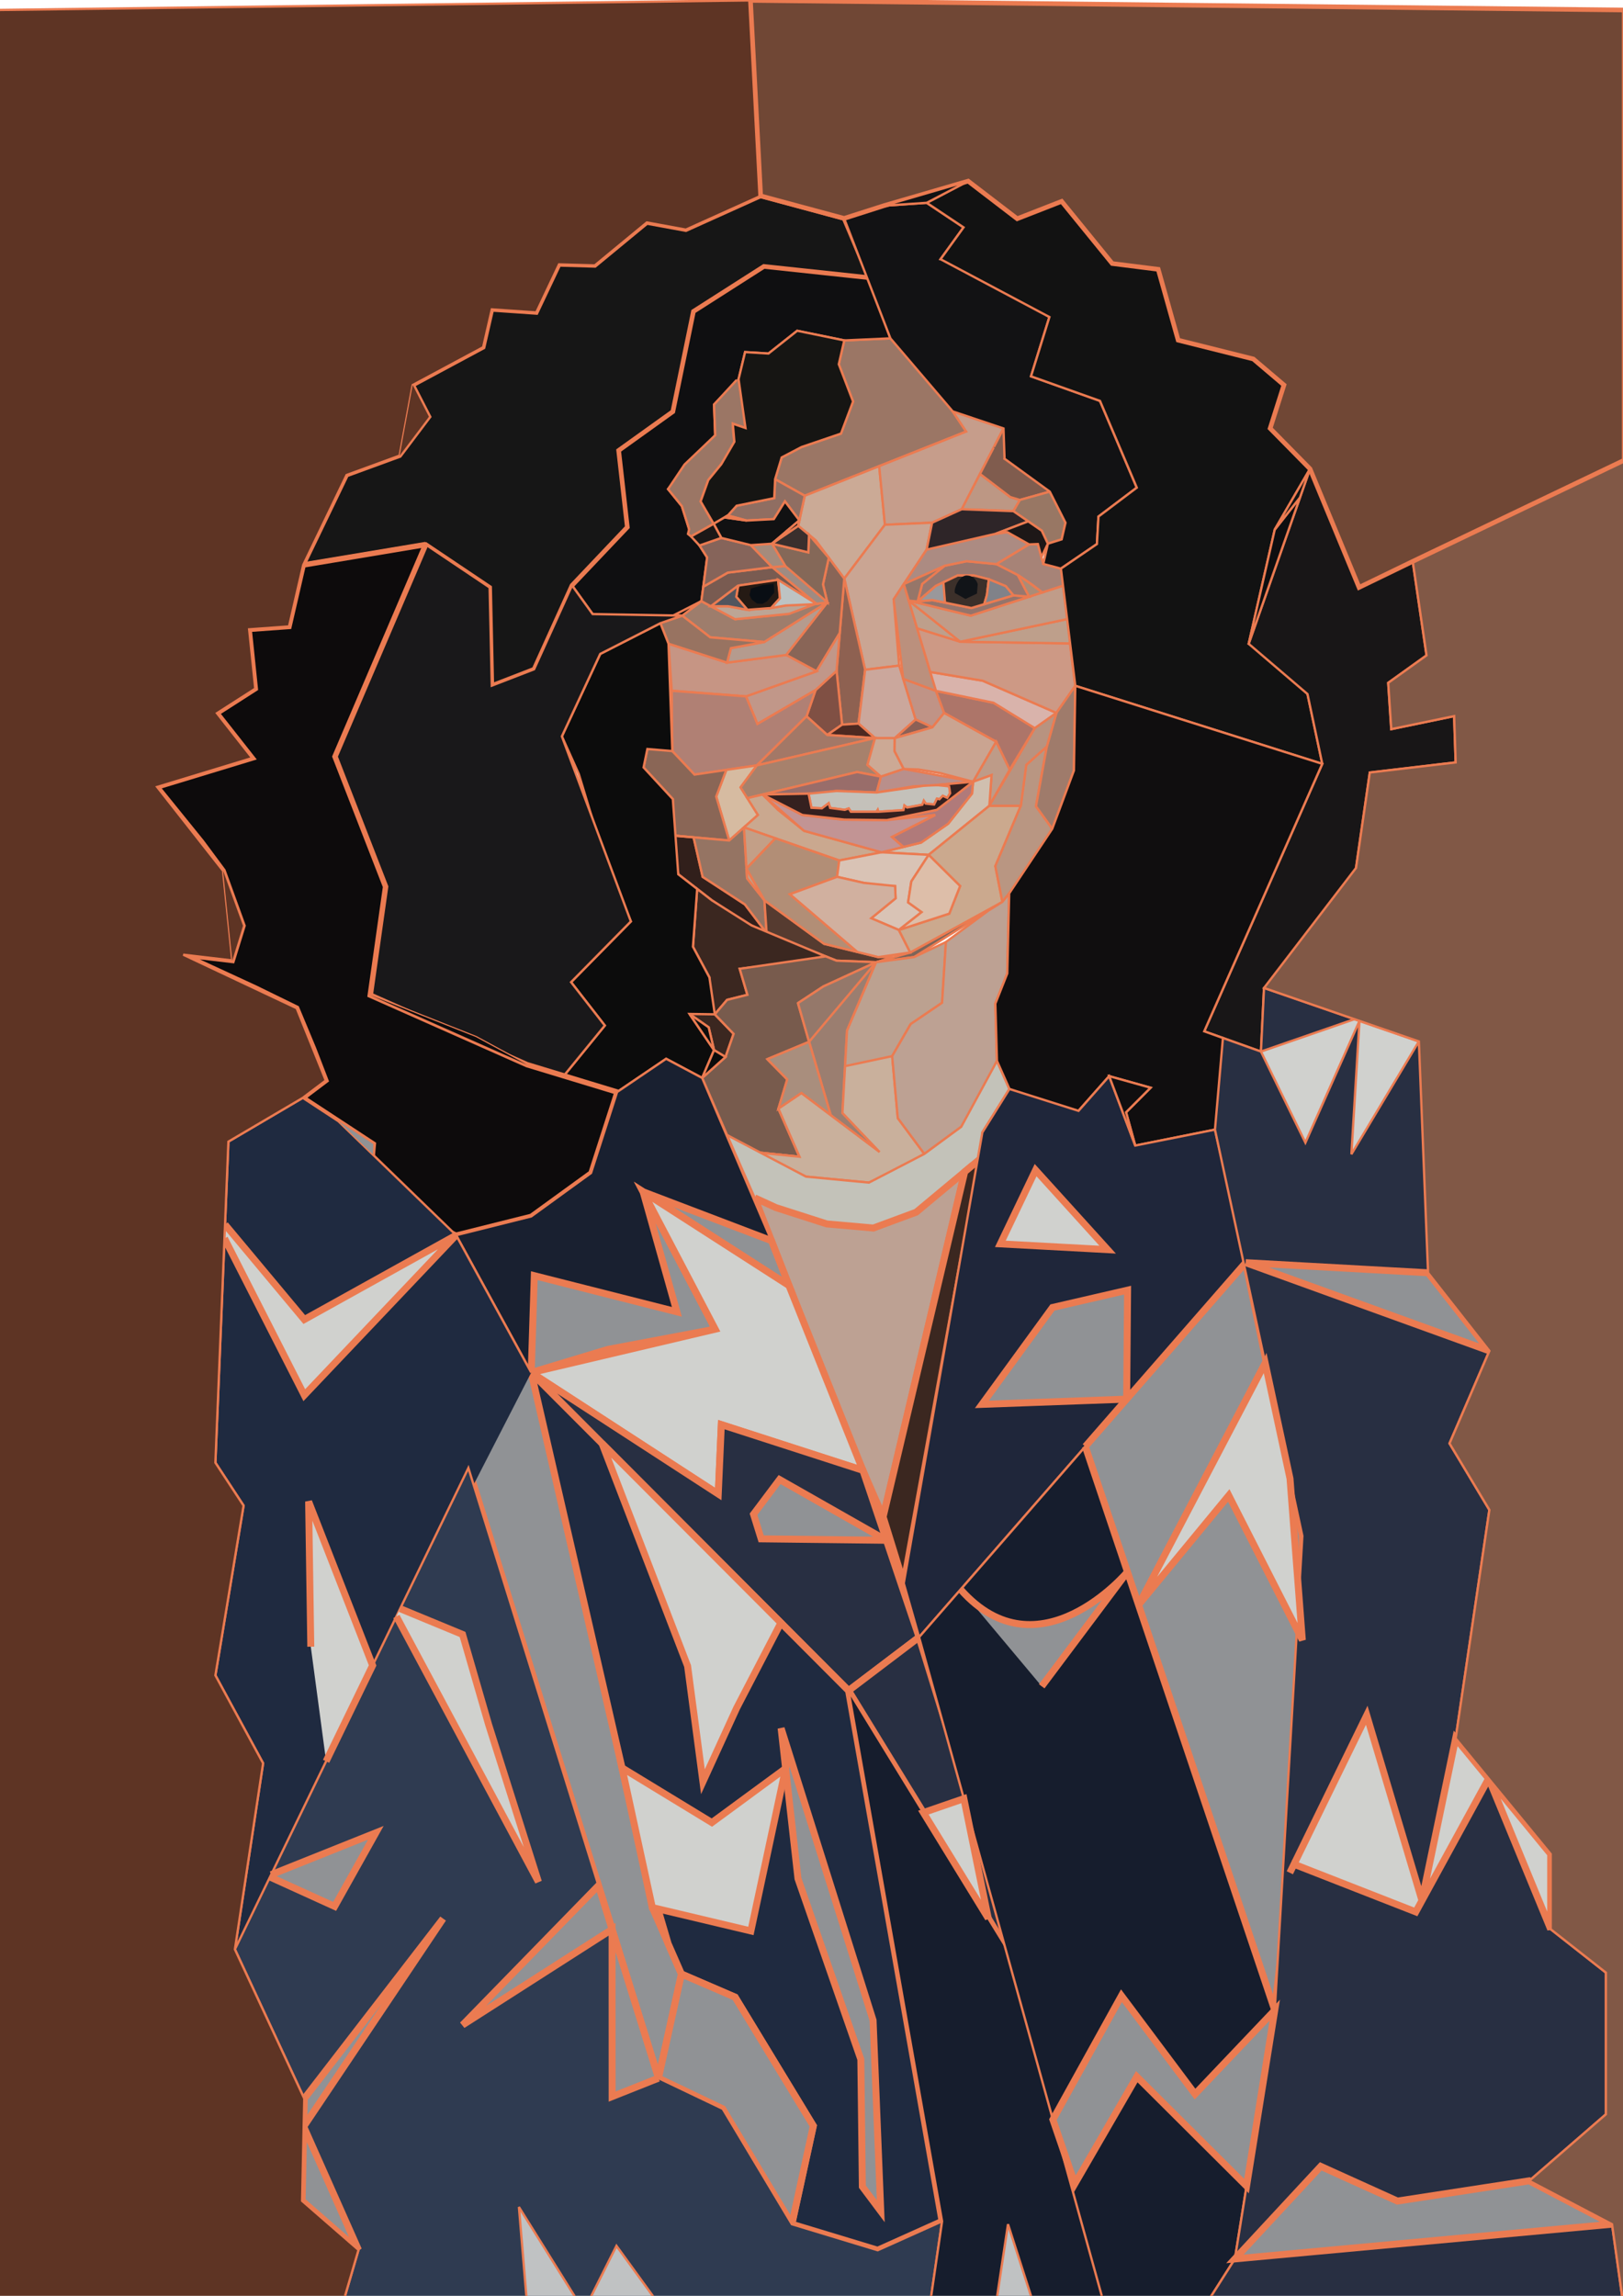 <?xml version="1.0" encoding="UTF-8" standalone="no"?>
<svg
   xmlns:dc="http://purl.org/dc/elements/1.1/"
   xmlns:cc="http://creativecommons.org/ns#"
   xmlns:rdf="http://www.w3.org/1999/02/22-rdf-syntax-ns#"
   xmlns:svg="http://www.w3.org/2000/svg"
   xmlns="http://www.w3.org/2000/svg"
   xmlns:sodipodi="http://sodipodi.sourceforge.net/DTD/sodipodi-0.dtd"
   xmlns:inkscape="http://www.inkscape.org/namespaces/inkscape"
   width="210mm"
   height="297mm"
   viewBox="0 0 210 297"
   version="1.1"
   id="svg3135"
   inkscape:version="1.0.1 (c497b03c, 2020-09-10)"
   sodipodi:docname="polyme.svg">
  <defs
     id="defs3129" />
  <sodipodi:namedview
     id="base"
     pagecolor="#ffffff"
     bordercolor="#666666"
     borderopacity="1.0"
     inkscape:pageopacity="0.0"
     inkscape:pageshadow="2"
     inkscape:zoom="0.46778476"
     inkscape:cx="381.26803"
     inkscape:cy="565.07166"
     inkscape:document-units="mm"
     inkscape:current-layer="layer1"
     inkscape:document-rotation="0"
     showgrid="false"
     inkscape:window-width="1440"
     inkscape:window-height="817"
     inkscape:window-x="0"
     inkscape:window-y="23"
     inkscape:window-maximized="0" />
  <g
     inkscape:label="Layer 1"
     inkscape:groupmode="layer"
     id="layer1">
    <path
       style="display:inline;fill:#9b7665;fill-opacity:1;stroke:#eb7b51;stroke-width:0.3;stroke-linecap:butt;stroke-linejoin:miter;stroke-opacity:1;stroke-miterlimit:4;stroke-dasharray:none"
       d="m 109.241,44.038 5.967,-0.268 6.678,7.369 3.126,4.689 -20.885,8.307 -3.836,-2.144 0.852,-2.814 2.557,-1.34 5.115,-1.742 1.563,-4.153 -1.847,-4.823 z"
       id="path848" />
    <path
       style="display:inline;fill:#cbaa96;fill-opacity:1;stroke:#eb7b51;stroke-width:0.3;stroke-linecap:butt;stroke-linejoin:miter;stroke-opacity:1;stroke-miterlimit:4;stroke-dasharray:none"
       d="m 104.126,64.135 -0.852,3.885 2.273,1.876 3.694,4.957 5.257,-6.967 -0.739,-7.582 z"
       id="path867" />
    <path
       style="display:inline;fill:#c69d8b;fill-opacity:1;stroke:#eb7b51;stroke-width:0.3;stroke-linecap:butt;stroke-linejoin:miter;stroke-opacity:1;stroke-miterlimit:4;stroke-dasharray:none"
       d="m 113.759,60.304 0.739,7.582 6.109,-0.268 3.836,-1.742 5.399,-10.45 -0.852,-1.206 -5.716,-0.999 1.738,2.607 z"
       id="path869" />
    <path
       style="display:inline;fill:#caa593;fill-opacity:1;stroke:#eb7b51;stroke-width:0.3;stroke-linecap:butt;stroke-linejoin:miter;stroke-opacity:1;stroke-miterlimit:4;stroke-dasharray:none"
       d="m 109.241,74.853 2.699,11.79 4.404,-0.536 -0.71,-8.575 4.262,-6.431 0.71,-3.483 -6.109,0.268 -5.257,6.967"
       id="path871" />
    <path
       style="display:inline;fill:#8e6151;fill-opacity:1;stroke:#eb7b51;stroke-width:0.3;stroke-linecap:butt;stroke-linejoin:miter;stroke-opacity:1;stroke-miterlimit:4;stroke-dasharray:none"
       d="m 109.241,74.853 -0.995,11.924 0.71,6.967 2.131,-0.134 0.852,-6.967 z"
       id="path873" />
    <path
       style="display:inline;fill:#cba79c;fill-opacity:1;stroke:#eb7b51;stroke-width:0.3;stroke-linecap:butt;stroke-linejoin:miter;stroke-opacity:1;stroke-miterlimit:4;stroke-dasharray:none"
       d="m 111.941,86.643 -0.852,6.967 v 0 l 2.131,1.876 h 2.557 l 2.699,-2.412 -2.131,-6.967 z"
       id="path875" />
    <path
       style="display:inline;fill:#805044;fill-opacity:1;stroke:#eb7b51;stroke-width:0.3;stroke-linecap:butt;stroke-linejoin:miter;stroke-opacity:1;stroke-miterlimit:4;stroke-dasharray:none"
       d="m 108.957,93.744 v 0 l -1.921,1.336 -2.675,-2.413 1.163,-3.399 2.723,-2.491 z"
       id="path877" />
    <path
       style="display:inline;fill:#4e2921;fill-opacity:1;stroke:#eb7b51;stroke-width:0.3;stroke-linecap:butt;stroke-linejoin:miter;stroke-opacity:1;stroke-miterlimit:4;stroke-dasharray:none"
       d="m 107.036,95.08 6.184,0.405 -2.131,-1.876 -2.131,0.134 -1.921,1.336"
       id="path879" />
    <path
       style="display:inline;fill:#c09386;fill-opacity:1;stroke:#eb7b51;stroke-width:0.3;stroke-linecap:butt;stroke-linejoin:miter;stroke-opacity:1;stroke-miterlimit:4;stroke-dasharray:none"
       d="m 118.476,93.074 2.165,1.019 1.512,-1.864 -1.047,-2.851 -4.239,-1.563 1.609,5.259"
       id="path881" />
    <path
       style="display:inline;fill:#bb907d;fill-opacity:1;stroke:#eb7b51;stroke-width:0.3;stroke-linecap:butt;stroke-linejoin:miter;stroke-opacity:1;stroke-miterlimit:4;stroke-dasharray:none"
       d="m 121.107,89.378 -4.239,-1.563 -1.233,-10.282 1.307,-1.973 4.165,13.818"
       id="path885" />
    <path
       style="display:inline;fill:#8c6056;fill-opacity:1;stroke:#eb7b51;stroke-width:0.3;stroke-linecap:butt;stroke-linejoin:miter;stroke-opacity:1;stroke-miterlimit:4;stroke-dasharray:none"
       d="m 115.777,95.486 4.865,-1.392 -2.165,-1.019 -2.699,2.412"
       id="path887" />
    <path
       style="display:inline;fill:#ad7569;fill-opacity:1;stroke:#eb7b51;stroke-width:0.3;stroke-linecap:butt;stroke-linejoin:miter;stroke-opacity:1;stroke-miterlimit:4;stroke-dasharray:none"
       d="m 122.153,92.229 6.745,3.728 1.744,3.619 3.256,-5.373 -5.349,-3.29 -7.442,-1.535 1.047,2.851"
       id="path889" />
    <path
       style="display:inline;fill:#d9b3ab;fill-opacity:1;stroke:#eb7b51;stroke-width:0.3;stroke-linecap:butt;stroke-linejoin:miter;stroke-opacity:1;stroke-miterlimit:4;stroke-dasharray:none"
       d="m 121.107,89.378 7.442,1.535 5.349,3.29 2.791,-1.974 -9.536,-4.167 -6.785,-1.132 0.738,2.448"
       id="path891" />
    <path
       style="display:inline;fill:#0f0f11;fill-opacity:1;stroke:#eb7b51;stroke-width:0.3;stroke-linecap:butt;stroke-linejoin:miter;stroke-opacity:1;stroke-miterlimit:4;stroke-dasharray:none"
       d="m 95.564,49.057 -3.174,3.273 0.149,3.975 -6.1,6.968 1.785,2.198 0.942,2.993 2.331,3.648 -0.744,5.658 -5.306,2.853 -5.12,0.14 -3.647,-1.323 -2.665,-3.703 7.153,-7.539 -1.122,-9.92 7.013,-5.026 2.665,-12.962 9.117,-5.82 13.605,1.455 2.761,7.846 -5.967,0.268 -6.09,-1.247 -3.719,2.946 -3.025,-0.187 -0.843,3.507"
       id="path2171" />
    <path
       style="display:inline;fill:#161616;fill-opacity:1;stroke:#eb7b51;stroke-width:0.6;stroke-linecap:butt;stroke-linejoin:miter;stroke-opacity:1;stroke-miterlimit:4;stroke-dasharray:none"
       d="m 98.842,34.469 -9.117,5.82 -2.665,12.962 -7.013,5.026 1.122,9.92 -7.153,7.539 -4.909,10.846 -5.47,2.116 -0.281,-12.698 -8.275,-5.555 -15.85,2.645 5.61,-11.639 6.873,-2.513 3.787,-5.026 -2.104,-4.1 9.117,-4.894 1.122,-4.894 5.751,0.397 2.945,-6.217 4.629,0.132 6.733,-5.555 5.049,0.926 9.678,-4.365 10.8,2.91 3.226,7.671 z"
       id="path2173" />
    <path
       style="fill:#cd9985;fill-opacity:1;stroke:#eb7b51;stroke-width:0.3;stroke-linecap:butt;stroke-linejoin:miter;stroke-opacity:1;stroke-miterlimit:4;stroke-dasharray:none"
       d="m 118.665,81.278 1.703,5.652 6.785,1.132 9.536,4.167 2.442,-3.509 -0.698,-5.483 -14.187,-0.219 z"
       id="path893" />
    <path
       style="fill:#be9f8b;fill-opacity:1;stroke:#eb7b51;stroke-width:0.3;stroke-linecap:butt;stroke-linejoin:miter;stroke-opacity:1;stroke-miterlimit:4;stroke-dasharray:none"
       d="m 117.589,77.708 1.076,3.57 5.581,1.74 14.187,0.219 -0.076,-3.204 -14.111,2.985 z"
       id="path895" />
    <path
       style="fill:#c09c89;fill-opacity:1;stroke:#eb7b51;stroke-width:0.3;stroke-linecap:butt;stroke-linejoin:miter;stroke-opacity:1;stroke-miterlimit:4;stroke-dasharray:none"
       d="m 117.589,77.708 6.657,5.31 14.111,-2.985 -0.576,-4.342 -12.17,3.955 -8.023,-1.937"
       id="path897" />
    <path
       style="fill:#95746b;fill-opacity:1;stroke:#eb7b51;stroke-width:0.3;stroke-linecap:butt;stroke-linejoin:miter;stroke-opacity:1;stroke-miterlimit:4;stroke-dasharray:none"
       d="m 118.424,77.91 7.188,1.736 7.55,-2.453 -2.042,-0.17 -5.43,1.637 -5.058,-1.029 -2.405,0.232"
       id="path901" />
    <path
       style="fill:#99776e;fill-opacity:1;stroke:#eb7b51;stroke-width:0.3;stroke-linecap:butt;stroke-linejoin:miter;stroke-opacity:1;stroke-miterlimit:4;stroke-dasharray:none"
       d="m 118.73,77.813 2.348,-2.007 2.827,-1.356 h 2.108 l 1.934,0.491 2.182,0.888 0.992,1.192 2.042,0.17 -1.472,-2.812 -2.752,-1.403 -3.868,-0.374 -2.827,0.585 -1.562,1.169 -1.364,1.192 z"
       id="path903" />
    <path
       style="fill:#3c302a;fill-opacity:1;stroke:#eb7b51;stroke-width:0.3;stroke-linecap:butt;stroke-linejoin:miter;stroke-opacity:1;stroke-miterlimit:4;stroke-dasharray:none"
       d="m 122.064,75.332 -0.019,1.081 0.228,1.55 1.974,0.402 1.442,0.293 1.664,-0.501 0.345,-1.182 0.248,-2.034 -1.934,-0.491 h -2.108 z"
       id="path1857" />
    <path
       style="fill:#111418;fill-opacity:1;stroke:none;stroke-width:0.3;stroke-linecap:butt;stroke-linejoin:miter;stroke-opacity:1;stroke-miterlimit:4;stroke-dasharray:none"
       d="m 123.681,76.788 1.24,0.701 1.488,-0.701 0.099,-1.216 c 0,0 -0.273,-1.122 -1.438,-1.122 -1.165,0 -1.884,2.338 -1.389,2.338 z"
       id="path1863" />
    <path
       style="fill:#9a989b;fill-opacity:1;stroke:#eb7b51;stroke-width:0.3;stroke-linecap:butt;stroke-linejoin:miter;stroke-opacity:1;stroke-miterlimit:4;stroke-dasharray:none"
       d="m 122.064,75.332 0.208,2.631 -1.641,-0.334 -1.901,0.184 2.348,-2.007 z"
       id="path1865" />
    <path
       style="fill:#808289;fill-opacity:1;stroke:#eb7b51;stroke-width:0.3;stroke-linecap:butt;stroke-linejoin:miter;stroke-opacity:1;stroke-miterlimit:4;stroke-dasharray:none"
       d="m 127.946,74.941 -0.248,2.034 -0.345,1.182 3.766,-1.135 -0.992,-1.192 z"
       id="path1867" />
    <path
       style="fill:#967669;fill-opacity:1;stroke:#eb7b51;stroke-width:0.3;stroke-linecap:butt;stroke-linejoin:miter;stroke-opacity:1;stroke-miterlimit:4;stroke-dasharray:none"
       d="m 116.942,75.56 0.647,2.148 1.141,0.105 0.587,-2.264 2.926,-2.362 -3.174,1.216 -2.127,1.157"
       id="path2007" />
    <path
       style="fill:#ac8b82;fill-opacity:1;stroke:#eb7b51;stroke-width:0.3;stroke-linecap:butt;stroke-linejoin:miter;stroke-opacity:1;stroke-miterlimit:4;stroke-dasharray:none"
       d="m 119.897,71.102 -2.955,4.458 5.301,-2.373 2.827,-0.585 3.868,0.374 4.215,-2.549 -2.827,-1.59 -5.504,0.795 -4.925,1.469"
       id="path2009" />
    <path
       style="fill:#a78377;fill-opacity:1;stroke:#eb7b51;stroke-width:0.3;stroke-linecap:butt;stroke-linejoin:miter;stroke-opacity:1;stroke-miterlimit:4;stroke-dasharray:none"
       d="m 128.938,72.977 2.752,1.403 1.959,1.333 1.207,0.929 2.926,-0.951 -0.513,-2.13 -2.281,-0.608 -0.694,-2.572 -1.141,0.047 z"
       id="path2011" />
    <path
       style="fill:#ab8c77;fill-opacity:1;stroke:#eb7b51;stroke-width:0.3;stroke-linecap:butt;stroke-linejoin:miter;stroke-opacity:1;stroke-miterlimit:4;stroke-dasharray:none"
       d="m 131.69,74.38 1.472,2.812 1.693,-0.55 -1.857,-1.372 z"
       id="path2013" />
    <path
       style="fill:#bd9784;fill-opacity:1;stroke:#eb7b51;stroke-width:0.3;stroke-linecap:butt;stroke-linejoin:miter;stroke-opacity:1;stroke-miterlimit:4;stroke-dasharray:none"
       d="m 124.443,65.877 2.358,-4.564 3.921,2.99 1.24,0.374 -0.843,1.45 -6.676,-0.249"
       id="path2015" />
    <path
       style="fill:#805c4e;fill-opacity:1;stroke:#eb7b51;stroke-width:0.3;stroke-linecap:butt;stroke-linejoin:miter;stroke-opacity:1;stroke-miterlimit:4;stroke-dasharray:none"
       d="m 128.57,57.89 -1.768,3.423 3.921,2.99 1.24,0.374 3.868,-1.076 -3.769,-3.507 -2.083,-0.748 0.793,-2.619 -0.93,-1.3 -1.234,2.388"
       id="path2017" />
    <path
       style="fill:#987764;fill-opacity:1;stroke:#eb7b51;stroke-width:0.3;stroke-linecap:butt;stroke-linejoin:miter;stroke-opacity:1;stroke-miterlimit:4;stroke-dasharray:none"
       d="m 135.831,63.601 -3.868,1.076 -0.843,1.45 3.67,2.525 0.793,1.683 1.785,-0.561 0.496,-2.151 -2.033,-4.022"
       id="path2019" />
    <path
       style="fill:#2e2528;fill-opacity:1;stroke:#eb7b51;stroke-width:0.3;stroke-linecap:butt;stroke-linejoin:miter;stroke-opacity:1;stroke-miterlimit:4;stroke-dasharray:none"
       d="m 120.607,67.618 -0.71,3.483 8.92,-2.046 4.218,-1.612 -1.915,-1.318 -6.676,-0.249 -3.836,1.742"
       id="path2021" />
    <path
       style="fill:#1d1717;fill-opacity:1;stroke:#eb7b51;stroke-width:0.3;stroke-linecap:butt;stroke-linejoin:miter;stroke-opacity:1;stroke-miterlimit:4;stroke-dasharray:none"
       d="m 128.817,69.056 1.509,-0.218 2.827,1.59 1.141,-0.047 0.457,1.694 0.832,-1.74 -0.793,-1.683 -1.754,-1.207 -4.218,1.612"
       id="path2023" />
    <path
       style="fill:#896557;fill-opacity:1;stroke:#eb7b51;stroke-width:0.3;stroke-linecap:butt;stroke-linejoin:miter;stroke-opacity:1;stroke-miterlimit:4;stroke-dasharray:none"
       d="m 107.237,72.164 -0.751,3.44 0.561,2.315 -5.33,6.812 3.927,2.116 3.009,-4.95 0.587,-7.043 z"
       id="path2025" />
    <path
       style="fill:#c19789;fill-opacity:1;stroke:#eb7b51;stroke-width:0.3;stroke-linecap:butt;stroke-linejoin:miter;stroke-opacity:1;stroke-miterlimit:4;stroke-dasharray:none"
       d="m 108.654,81.896 -3.009,4.95 -9.117,3.241 1.473,3.571 7.524,-4.39 2.723,-2.491 0.407,-4.881"
       id="path2027" />
    <path
       style="fill:#c69584;fill-opacity:1;stroke:#eb7b51;stroke-width:0.3;stroke-linecap:butt;stroke-linejoin:miter;stroke-opacity:1;stroke-miterlimit:4;stroke-dasharray:none"
       d="m 101.717,84.73 -7.644,0.992 -7.574,-2.447 0.421,6.084 9.608,0.727 9.117,-3.241 -3.927,-2.116"
       id="path2029" />
    <path
       style="fill:#b08074;fill-opacity:1;stroke:#eb7b51;stroke-width:0.3;stroke-linecap:butt;stroke-linejoin:miter;stroke-opacity:1;stroke-miterlimit:4;stroke-dasharray:none"
       d="m 86.92,89.36 0.07,7.804 2.875,3.042 8.065,-1.19 6.431,-6.347 1.163,-3.399 -7.524,4.39 -1.473,-3.571 -9.608,-0.727"
       id="path2031" />
    <path
       style="fill:#d6bba1;fill-opacity:1;stroke:#eb7b51;stroke-width:0.3;stroke-linecap:butt;stroke-linejoin:miter;stroke-opacity:1;stroke-miterlimit:4;stroke-dasharray:none"
       d="m 93.979,99.598 -1.309,3.451 1.683,5.687 3.717,-3.307 -2.244,-3.571 2.104,-2.844 z"
       id="path2033" />
    <path
       style="fill:#a37867;fill-opacity:1;stroke:#eb7b51;stroke-width:0.3;stroke-linecap:butt;stroke-linejoin:miter;stroke-opacity:1;stroke-miterlimit:4;stroke-dasharray:none"
       d="m 97.93,99.015 6.431,-6.347 2.675,2.413 6.184,0.405 -15.289,3.529"
       id="path2035" />
    <path
       style="fill:#a7816c;fill-opacity:1;stroke:#eb7b51;stroke-width:0.3;stroke-linecap:butt;stroke-linejoin:miter;stroke-opacity:1;stroke-miterlimit:4;stroke-dasharray:none"
       d="m 97.93,99.015 -2.104,2.844 0.876,1.394 14.202,-3.378 3.086,0.595 -1.753,-1.521 0.982,-3.463 z"
       id="path2037" />
    <path
       style="fill:#cca995;fill-opacity:1;stroke:#eb7b51;stroke-width:0.3;stroke-linecap:butt;stroke-linejoin:miter;stroke-opacity:1;stroke-miterlimit:4;stroke-dasharray:none"
       d="m 113.219,95.486 -0.982,3.463 1.753,1.521 2.945,-0.992 -1.192,-2.315 0.033,-1.678 z"
       id="path2039" />
    <path
       style="fill:#caa491;fill-opacity:1;stroke:#eb7b51;stroke-width:0.3;stroke-linecap:butt;stroke-linejoin:miter;stroke-opacity:1;stroke-miterlimit:4;stroke-dasharray:none"
       d="m 115.777,95.486 -0.033,1.678 1.192,2.315 1.894,0.066 2.805,0.463 4.278,1.124 2.986,-5.174 -6.745,-3.728 -1.512,1.864 -4.865,1.392"
       id="path2043" />
    <path
       style="fill:#be9b88;fill-opacity:1;stroke:#eb7b51;stroke-width:0.3;stroke-linecap:butt;stroke-linejoin:miter;stroke-opacity:1;stroke-miterlimit:4;stroke-dasharray:none"
       d="m 128.898,95.958 -2.986,5.174 2.384,-0.86 -0.281,3.968 2.626,-4.663 z"
       id="path2045" />
    <path
       style="fill:#d0bfaf;fill-opacity:1;stroke:#eb7b51;stroke-width:0.3;stroke-linecap:butt;stroke-linejoin:miter;stroke-opacity:1;stroke-miterlimit:4;stroke-dasharray:none"
       d="m 125.912,101.131 2.384,-0.86 -0.281,3.968 -7.855,6.349 -6.101,-0.331 5.12,-1.257 3.507,-2.447 3.086,-3.902 0.14,-1.521"
       id="path2047" />
    <path
       style="fill:#caa88f;fill-opacity:1;stroke:#eb7b51;stroke-width:0.3;stroke-linecap:butt;stroke-linejoin:miter;stroke-opacity:1;stroke-miterlimit:4;stroke-dasharray:none"
       d="m 114.06,110.258 -10.029,-2.778 -3.366,-2.711 -1.999,-1.983 -1.964,0.467 1.368,2.177 -1.807,1.608 12.327,4.278 z"
       id="path2049" />
    <path
       style="fill:#8a6656;fill-opacity:1;stroke:#eb7b51;stroke-width:0.3;stroke-linecap:butt;stroke-linejoin:miter;stroke-opacity:1;stroke-miterlimit:4;stroke-dasharray:none"
       d="m 93.979,99.598 -1.309,3.451 1.683,5.687 -7.434,-0.661 0.14,-4.695 -3.787,-4.1 0.491,-2.381 3.212,-1.261 0.014,1.526 2.875,3.042 4.114,-0.607"
       id="path2051" />
    <path
       style="fill:#311f1b;fill-opacity:1;stroke:#eb7b51;stroke-width:0.3;stroke-linecap:butt;stroke-linejoin:miter;stroke-opacity:1;stroke-miterlimit:4;stroke-dasharray:none"
       d="m 86.92,108.075 0.842,5.026 4.348,3.373 4.208,2.778 2.875,1.455 -2.805,-3.703 -5.47,-3.571 -1.171,-5.105 -2.826,-0.251"
       id="path2053" />
    <path
       style="fill:#957463;fill-opacity:1;stroke:#eb7b51;stroke-width:0.3;stroke-linecap:butt;stroke-linejoin:miter;stroke-opacity:1;stroke-miterlimit:4;stroke-dasharray:none"
       d="m 86.92,108.075 2.826,0.251 1.171,5.105 5.47,3.571 2.805,3.703 -0.281,-4.233 -2.244,-2.844 -0.404,-6.593 -1.91,1.699 -4.607,-0.41 -2.826,-0.251"
       id="path2055" />
    <path
       style="fill:#563b30;fill-opacity:1;stroke:#eb7b51;stroke-width:0.3;stroke-linecap:butt;stroke-linejoin:miter;stroke-opacity:1;stroke-miterlimit:4;stroke-dasharray:none"
       d="m 99.192,120.707 -0.281,-4.233 7.714,5.621 7.013,1.719 h 1.964 l -2.244,0.661 -5.12,-0.198 -9.047,-3.571"
       id="path2057" />
    <path
       style="fill:#7d6559;fill-opacity:1;stroke:#eb7b51;stroke-width:0.3;stroke-linecap:butt;stroke-linejoin:miter;stroke-opacity:1;stroke-miterlimit:4;stroke-dasharray:none"
       d="m 113.359,124.476 4.909,-0.661 11.431,-7.142 -11.922,6.547 -4.418,1.257"
       id="path2059" />
    <path
       style="fill:#c39f87;fill-opacity:1;stroke:#eb7b51;stroke-width:0.3;stroke-linecap:butt;stroke-linejoin:miter;stroke-opacity:1;stroke-miterlimit:4;stroke-dasharray:none"
       d="m 96.263,107.037 0.404,6.593 2.244,2.844 -2.322,-4.109 3.741,-3.916 -4.067,-1.412"
       id="path2061" />
    <path
       style="fill:#b28e76;fill-opacity:1;stroke:#eb7b51;stroke-width:0.3;stroke-linecap:butt;stroke-linejoin:miter;stroke-opacity:1;stroke-miterlimit:4;stroke-dasharray:none"
       d="m 100.331,108.449 -3.741,3.916 2.322,4.109 7.714,5.621 4.309,1.057 -8.728,-7.471 6.101,-2.249 0.281,-2.116 -8.259,-2.867"
       id="path2063" />
    <path
       style="fill:#d9c3b5;fill-opacity:1;stroke:#eb7b51;stroke-width:0.3;stroke-linecap:butt;stroke-linejoin:miter;stroke-opacity:1;stroke-miterlimit:4;stroke-dasharray:none"
       d="m 108.59,111.316 -0.281,2.116 5.26,1.19 h 2.244 l 0.07,1.587 -3.156,2.579 3.577,1.521 2.945,-2.315 -1.753,-1.257 0.421,-2.711 2.244,-3.439 -6.101,-0.331 -5.47,1.058"
       id="path2065" />
    <path
       style="fill:#d1b09f;fill-opacity:1;stroke:#eb7b51;stroke-width:0.3;stroke-linecap:butt;stroke-linejoin:miter;stroke-opacity:1;stroke-miterlimit:4;stroke-dasharray:none"
       d="m 108.309,113.432 -6.101,2.249 8.728,7.471 2.704,0.663 4.138,-0.595 v 0 l -1.473,-2.91 -3.577,-1.521 3.156,-2.579 -0.07,-1.587 -4.069,-0.413 -3.435,-0.777"
       id="path2067" />
    <path
       style="fill:#cba98e;fill-opacity:1;stroke:#eb7b51;stroke-width:0.3;stroke-linecap:butt;stroke-linejoin:miter;stroke-opacity:1;stroke-miterlimit:4;stroke-dasharray:none"
       d="m 116.304,120.31 1.473,2.91 11.922,-6.547 -0.912,-4.629 3.296,-7.804 h -4.068 l -7.855,6.349 4.068,4.034 -1.403,3.571 -6.522,2.116"
       id="path2069" />
    <path
       style="fill:#ddbea9;fill-opacity:1;stroke:#eb7b51;stroke-width:0.3;stroke-linecap:butt;stroke-linejoin:miter;stroke-opacity:1;stroke-miterlimit:4;stroke-dasharray:none"
       d="m 120.162,110.588 -2.244,3.439 -0.421,2.711 1.753,1.257 -2.945,2.315 6.522,-2.116 1.403,-3.571 -4.068,-4.034"
       id="path2071" />
    <path
       style="fill:#b99682;fill-opacity:1;stroke:#eb7b51;stroke-width:0.3;stroke-linecap:butt;stroke-linejoin:miter;stroke-opacity:1;stroke-miterlimit:4;stroke-dasharray:none"
       d="m 129.699,116.672 -0.912,-4.629 3.296,-7.804 0.701,-5.291 2.665,-2.381 -1.403,7.738 2.104,2.91 -1.894,3.77 -4.558,5.687"
       id="path2073" />
    <path
       style="fill:#9f7b6b;fill-opacity:1;stroke:#eb7b51;stroke-width:0.3;stroke-linecap:butt;stroke-linejoin:miter;stroke-opacity:1;stroke-miterlimit:4;stroke-dasharray:none"
       d="m 136.151,107.215 -2.104,-2.91 1.403,-7.738 1.239,-4.339 2.442,-3.509 -0.175,10.956 -2.805,7.539"
       id="path2075" />
    <path
       style="fill:#b89380;fill-opacity:1;stroke:#eb7b51;stroke-width:0.3;stroke-linecap:butt;stroke-linejoin:miter;stroke-opacity:1;stroke-miterlimit:4;stroke-dasharray:none"
       d="m 136.689,92.229 -1.239,4.339 -2.665,2.381 -0.701,5.291 h -4.068 l 5.882,-10.036 z"
       id="path2077" />
    <path
       style="fill:#996d6a;fill-opacity:1;stroke:#eb7b51;stroke-width:0.3;stroke-linecap:butt;stroke-linejoin:miter;stroke-opacity:1;stroke-miterlimit:4;stroke-dasharray:none"
       d="m 98.666,102.786 7.119,-0.133 2.455,-0.331 5.19,0.198 0.561,-2.05 -3.086,-0.595 -12.238,2.911"
       id="path2079" />
    <path
       style="fill:#b98f8b;fill-opacity:1;stroke:#eb7b51;stroke-width:0.3;stroke-linecap:butt;stroke-linejoin:miter;stroke-opacity:1;stroke-miterlimit:4;stroke-dasharray:none"
       d="m 113.99,100.47 2.945,-0.992 8.977,1.653 -5.19,0.463 -2.525,0.132 -4.769,0.794 z"
       id="path2081" />
    <path
       style="fill:#b07a7a;fill-opacity:1;stroke:#eb7b51;stroke-width:0.3;stroke-linecap:butt;stroke-linejoin:miter;stroke-opacity:1;stroke-miterlimit:4;stroke-dasharray:none"
       d="m 125.912,101.131 -4.699,3.637 -6.452,1.323 6.242,-0.661 -5.61,2.844 1.488,1.292 2.299,-0.564 3.507,-2.447 3.086,-3.902 z"
       id="path2083" />
    <path
       style="fill:#c29494;fill-opacity:1;stroke:#eb7b51;stroke-width:0.3;stroke-linecap:butt;stroke-linejoin:miter;stroke-opacity:1;stroke-miterlimit:4;stroke-dasharray:none"
       d="m 98.666,102.786 5.366,4.694 10.029,2.778 2.821,-0.692 -1.488,-1.292 5.61,-2.844 -6.242,0.661 -5.891,-0.066 -5.049,-0.595 -5.155,-2.644"
       id="path2085" />
    <path
       style="fill:#c4c1ba;fill-opacity:1;stroke:#eb7b51;stroke-width:0.3;stroke-linecap:butt;stroke-linejoin:miter;stroke-opacity:1;stroke-miterlimit:4;stroke-dasharray:none"
       d="m 104.623,102.674 0.373,1.83 1.35,0.066 0.877,-0.661 0.193,0.612 1.894,0.248 0.508,-0.182 0.281,0.43 h 3.314 l 0.158,-0.248 0.07,0.248 3.261,-0.215 0.123,-0.595 0.351,0.265 1.964,-0.364 0.193,-0.513 0.245,0.364 1.087,0.116 0.368,-0.761 0.316,0.083 0.438,-0.446 0.579,0.265 0.368,-0.595 c 0,0 -0.063,-0.441 -0.088,-0.827 -0.025,-0.385 -3.374,-0.133 -3.374,-0.133 l -6.041,0.86 -5.19,-0.198 z"
       id="path2089" />
    <path
       style="fill:#35201f;fill-opacity:1;stroke:#eb7b51;stroke-width:0.3;stroke-linecap:butt;stroke-linejoin:miter;stroke-opacity:1;stroke-miterlimit:4;stroke-dasharray:none"
       d="m 104.623,102.674 -5.957,0.112 5.155,2.644 5.454,0.6 5.487,0.062 6.452,-1.323 4.699,-3.637 -4.698,0.419 1.586,0.176 0.132,0.893 -0.368,0.595 -0.579,-0.265 -0.438,0.446 -0.316,-0.083 -0.368,0.761 -1.087,-0.116 -0.245,-0.364 -0.193,0.513 -1.964,0.364 -0.351,-0.265 -0.123,0.595 -3.261,0.215 -0.07,-0.248 -0.158,0.248 h -3.314 l -0.281,-0.43 -0.508,0.182 -1.894,-0.248 -0.193,-0.612 -0.877,0.661 -1.35,-0.066 -0.373,-1.83"
       id="path2091" />
    <path
       style="fill:#b59b8e;fill-opacity:1;stroke:#eb7b51;stroke-width:0.3;stroke-linecap:butt;stroke-linejoin:miter;stroke-opacity:1;stroke-miterlimit:4;stroke-dasharray:none"
       d="m 107.047,77.918 -5.33,6.812 -7.644,0.992 0.499,-1.873 4.314,-0.795 8.161,-5.136"
       id="path2093" />
    <path
       style="fill:#9e7d6c;fill-opacity:1;stroke:#eb7b51;stroke-width:0.3;stroke-linecap:butt;stroke-linejoin:miter;stroke-opacity:1;stroke-miterlimit:4;stroke-dasharray:none"
       d="m 107.047,77.918 -8.161,5.136 -6.992,-0.608 -3.62,-2.806 2.479,-1.871 4.364,2.338 6.992,-0.701 1.884,-1.076 3.053,-0.413"
       id="path2095" />
    <path
       style="fill:#987361;fill-opacity:1;stroke:#eb7b51;stroke-width:0.3;stroke-linecap:butt;stroke-linejoin:miter;stroke-opacity:1;stroke-miterlimit:4;stroke-dasharray:none"
       d="m 98.886,83.054 -4.314,0.795 -0.499,1.873 -7.574,-2.447 -1.052,-2.653 2.827,-0.982 3.62,2.806 z"
       id="path2097" />
    <path
       style="fill:#795b51;fill-opacity:1;stroke:#eb7b51;stroke-width:0.3;stroke-linecap:butt;stroke-linejoin:miter;stroke-opacity:1;stroke-miterlimit:4;stroke-dasharray:none"
       d="m 107.047,77.918 -1.512,0.204 -4.864,-3.112 -5.157,0.748 -3.525,2.673 -1.235,-0.662 0.248,-1.871 3.174,-1.824 5.752,-0.701 5.712,4.735"
       id="path2103" />
    <path
       style="fill:#9f8b82;fill-opacity:1;stroke:#eb7b51;stroke-width:0.3;stroke-linecap:butt;stroke-linejoin:miter;stroke-opacity:1;stroke-miterlimit:4;stroke-dasharray:none"
       d="m 99.928,73.374 2.929,2.428 2.783,2.307 1.408,-0.19 -3.599,-3.749 -1.835,-0.935 z"
       id="path2105" />
    <path
       style="fill:#bda595;fill-opacity:1;stroke:#eb7b51;stroke-width:0.3;stroke-linecap:butt;stroke-linejoin:miter;stroke-opacity:1;stroke-miterlimit:4;stroke-dasharray:none"
       d="m 91.989,78.432 3.129,1.676 6.992,-0.701 3.426,-1.284 -3.872,0.208 -1.884,0.327 -3.075,0.234 -2.529,-0.468 -2.186,0.007"
       id="path2107" />
    <path
       style="fill:#251a14;fill-opacity:1;stroke:#eb7b51;stroke-width:0.3;stroke-linecap:butt;stroke-linejoin:miter;stroke-opacity:1;stroke-miterlimit:4;stroke-dasharray:none"
       d="m 95.514,75.759 -0.248,1.45 1.438,1.683 3.075,-0.234 1.141,-1.263 -0.05,-0.842 -0.198,-1.543 -5.157,0.748"
       id="path2109" />
    <path
       style="fill:#090e14;fill-opacity:1;stroke:none;stroke-width:0.3;stroke-linecap:butt;stroke-linejoin:miter;stroke-opacity:1;stroke-miterlimit:4;stroke-dasharray:none"
       d="m 97.176,76.133 1.438,-0.43 1.49,-0.182 0.088,1.124 -0.912,1.124 -0.614,0.347 -0.719,-0.033 -0.684,-0.529 -0.281,-0.562 z"
       id="path2113" />
    <path
       style="fill:#52555e;fill-opacity:1;stroke:#eb7b51;stroke-width:0.3;stroke-linecap:butt;stroke-linejoin:miter;stroke-opacity:1;stroke-miterlimit:4;stroke-dasharray:none"
       d="m 95.514,75.759 -0.248,1.45 1.438,1.683 -2.529,-0.468 -2.186,0.007 3.525,-2.673"
       id="path2115" />
    <path
       style="fill:#bdc3c3;fill-opacity:1;stroke:#eb7b51;stroke-width:0.3;stroke-linecap:butt;stroke-linejoin:miter;stroke-opacity:1;stroke-miterlimit:4;stroke-dasharray:none"
       d="m 100.671,75.011 0.248,2.385 -1.141,1.263 1.884,-0.327 3.492,-0.157 0.485,-0.065 z"
       id="path2117" />
    <path
       style="fill:#856858;fill-opacity:1;stroke:#eb7b51;stroke-width:0.3;stroke-linecap:butt;stroke-linejoin:miter;stroke-opacity:1;stroke-miterlimit:4;stroke-dasharray:none"
       d="m 107.237,72.164 -0.751,3.44 0.561,2.315 -5.434,-4.685 -1.736,-2.899 4.711,1.122 0.091,-2.276 z"
       id="path2119" />
    <path
       style="fill:#86645a;fill-opacity:1;stroke:#eb7b51;stroke-width:0.3;stroke-linecap:butt;stroke-linejoin:miter;stroke-opacity:1;stroke-miterlimit:4;stroke-dasharray:none"
       d="m 91.001,75.899 3.174,-1.824 5.752,-0.701 -2.777,-2.853 -3.818,-0.935 -2.827,0.982 0.992,1.543 -0.496,3.788"
       id="path2121" />
    <path
       style="fill:#a58b7c;fill-opacity:1;stroke:#eb7b51;stroke-width:0.3;stroke-linecap:butt;stroke-linejoin:miter;stroke-opacity:1;stroke-miterlimit:4;stroke-dasharray:none"
       d="m 97.15,70.522 2.727,-0.187 1.736,2.899 -1.686,0.14 -2.777,-2.853"
       id="path2123" />
    <path
       style="fill:#906e62;fill-opacity:1;stroke:#eb7b51;stroke-width:0.3;stroke-linecap:butt;stroke-linejoin:miter;stroke-opacity:1;stroke-miterlimit:4;stroke-dasharray:none"
       d="m 100.29,61.991 -0.115,2.451 -4.86,0.982 -1.141,1.263 2.43,0.655 3.521,-0.187 1.438,-2.291 1.865,2.452 0.698,-3.18 -3.836,-2.144"
       id="path2125" />
    <path
       style="fill:#9b7665;fill-opacity:1;stroke:#eb7b51;stroke-width:0.3;stroke-linecap:butt;stroke-linejoin:miter;stroke-opacity:1;stroke-miterlimit:4;stroke-dasharray:none"
       d="m 95.316,49.151 -2.926,3.18 0.149,3.975 -3.967,3.788 -2.132,3.18 1.785,2.198 0.942,2.993 -0.149,0.608 0.397,0.327 2.926,-1.637 -1.686,-2.899 0.992,-2.759 2.529,-3.086 0.843,-1.871 -0.149,-1.263 -0.05,-1.076 1.636,0.561 -0.347,-3.133 -0.545,-3.18"
       id="path2127" />
    <path
       style="fill:#161513;fill-opacity:1;stroke:#eb7b51;stroke-width:0.3;stroke-linecap:butt;stroke-linejoin:miter;stroke-opacity:1;stroke-miterlimit:4;stroke-dasharray:none"
       d="m 95.564,49.057 0.893,6.313 -1.636,-0.561 0.198,2.338 -1.695,2.91 -1.677,2.047 -0.992,2.759 1.686,2.899 1.835,-1.076 1.141,-1.263 4.86,-0.982 0.115,-2.451 0.852,-2.814 2.557,-1.34 5.115,-1.742 1.563,-4.153 -1.847,-4.823 0.71,-3.081 -6.09,-1.247 -3.719,2.946 -3.025,-0.187 -0.843,3.507"
       id="path2129" />
    <path
       style="fill:#111112;fill-opacity:1;stroke:#eb7b51;stroke-width:0.3;stroke-linecap:butt;stroke-linejoin:miter;stroke-opacity:1;stroke-miterlimit:4;stroke-dasharray:none"
       d="m 92.34,67.763 0.992,1.824 3.818,0.935 2.727,-0.187 3.551,-3.019 -1.865,-2.452 -1.438,2.291 -3.521,0.187 -2.851,-0.408 0.421,-0.247 -1.835,1.076"
       id="path2131" />
    <path
       style="fill:#1c1817;fill-opacity:1;stroke:#eb7b51;stroke-width:0.3;stroke-linecap:butt;stroke-linejoin:miter;stroke-opacity:1;stroke-miterlimit:4;stroke-dasharray:none"
       d="m 89.414,69.399 2.926,-1.637 0.992,1.824 -2.827,0.982 -1.091,-1.169"
       id="path2133" />
    <path
       style="fill:#3d2b25;fill-opacity:1;stroke:#eb7b51;stroke-width:0.3;stroke-linecap:butt;stroke-linejoin:miter;stroke-opacity:1;stroke-miterlimit:4;stroke-dasharray:none"
       d="m 93.754,66.934 2.851,0.408 -2.43,-0.655 -0.421,0.247"
       id="path2135" />
    <path
       style="fill:#3a2f2d;fill-opacity:1;stroke:#eb7b51;stroke-width:0.3;stroke-linecap:butt;stroke-linejoin:miter;stroke-opacity:1;stroke-miterlimit:4;stroke-dasharray:none"
       d="m 99.878,70.335 4.711,1.122 0.091,-2.276 -1.406,-1.16 v 0 0 z"
       id="path2137" />
    <path
       style="fill:#191616;fill-opacity:1;stroke:#eb7b51;stroke-width:0.3;stroke-linecap:butt;stroke-linejoin:miter;stroke-opacity:1;stroke-miterlimit:4;stroke-dasharray:none"
       d="m 101.512,69.221 1.761,-1.2 v 0 l -1.573,0.764 0.443,-0.377 1.129,-0.387"
       id="path2139" />
    <path
       style="fill:#3b2720;fill-opacity:1;stroke:#eb7b51;stroke-width:0.3;stroke-linecap:butt;stroke-linejoin:miter;stroke-opacity:1;stroke-miterlimit:4;stroke-dasharray:none"
       d="m 90.206,114.998 -0.544,7.477 2.132,3.975 -0.099,3.835 -2.48,0.888 2.48,1.73 0.694,2.946 1.488,0.889 1.041,-2.993 -2.43,-2.525 1.587,-1.871 2.628,-0.655 -0.992,-3.367 6.645,-0.795 4.472,-0.812 -9.569,-3.992 -5.151,-3.255 z"
       id="path2141" />
    <path
       style="fill:#785b4d;fill-opacity:1;stroke:#eb7b51;stroke-width:0.3;stroke-linecap:butt;stroke-linejoin:miter;stroke-opacity:1;stroke-miterlimit:4;stroke-dasharray:none"
       d="m 106.829,123.721 1.41,0.557 5.12,0.198 -6.836,3.143 -3.273,2.151 1.438,5.004 -5.405,2.245 2.579,2.619 -1.141,3.788 2.727,6.22 -5.901,-0.608 -3.471,-2.198 -3.223,-7.389 3.025,-2.712 1.041,-2.993 -2.43,-2.525 1.587,-1.871 2.628,-0.655 -0.992,-3.367 z"
       id="path2145" />
    <path
       style="fill:#9b7e70;fill-opacity:1;stroke:#eb7b51;stroke-width:0.3;stroke-linecap:butt;stroke-linejoin:miter;stroke-opacity:1;stroke-miterlimit:4;stroke-dasharray:none"
       d="m 113.359,124.476 -3.761,8.848 -0.595,10.662 4.81,5.05 -6.298,-4.676 -2.827,-9.586"
       id="path2147" />
    <path
       style="fill:#95786a;fill-opacity:1;stroke:#eb7b51;stroke-width:0.3;stroke-linecap:butt;stroke-linejoin:miter;stroke-opacity:1;stroke-miterlimit:4;stroke-dasharray:none"
       d="m 103.25,129.77 1.438,5.004 8.671,-10.298 -6.836,3.143 -3.273,2.151"
       id="path2149" />
    <path
       style="fill:#bca190;fill-opacity:1;stroke:#eb7b51;stroke-width:0.3;stroke-linecap:butt;stroke-linejoin:miter;stroke-opacity:1;stroke-miterlimit:4;stroke-dasharray:none"
       d="m 109.341,137.924 5.464,-0.204 3.025,-5.237 4.066,-2.759 0.496,-7.856 -4.124,1.947 -4.909,0.661 -3.761,8.848 -0.257,4.597"
       id="path2151" />
    <path
       style="fill:#a98e7d;fill-opacity:1;stroke:#eb7b51;stroke-width:0.3;stroke-linecap:butt;stroke-linejoin:miter;stroke-opacity:1;stroke-miterlimit:4;stroke-dasharray:none"
       d="m 99.283,137.019 5.405,-2.245 2.827,9.586 -3.818,-2.946 -2.975,2.011 1.141,-3.788 -2.579,-2.619"
       id="path2153" />
    <path
       style="fill:#000000;fill-opacity:0;stroke:#eb7b51;stroke-width:0.3;stroke-linecap:butt;stroke-linejoin:miter;stroke-opacity:1;stroke-miterlimit:4;stroke-dasharray:none"
       d="m 100.721,143.425 2.975,-2.011 10.116,7.622 2.083,2.338 -0.05,0.561 -5.009,1.543 -6.546,-1.263 -6.744,-3.18 5.901,0.608 z"
       id="path2157" />
    <path
       style="fill:#c9b09c;fill-opacity:1;stroke:#eb7b51;stroke-width:0.3;stroke-linecap:butt;stroke-linejoin:miter;stroke-opacity:1;stroke-miterlimit:4;stroke-dasharray:none"
       d="m 100.721,143.425 2.975,-2.011 10.116,7.622 -4.81,-5.05 0.339,-6.065 6.096,-1.296 0.728,8.021 3.436,4.629 -3.705,2.099 -3.465,1.614 -8.139,-0.772 -6.744,-3.18 5.901,0.608 -2.727,-6.22"
       id="path2159" />
    <path
       style="fill:#bda193;fill-opacity:1;stroke:#eb7b51;stroke-width:0.3;stroke-linecap:butt;stroke-linejoin:miter;stroke-opacity:1;stroke-miterlimit:4;stroke-dasharray:none"
       d="m 119.601,149.276 -3.436,-4.629 -0.728,-8.021 2.393,-4.143 4.066,-2.759 0.496,-7.856 5.443,-4.03 1.864,-1.165 0.88,-1.098 -0.249,10.357 -1.543,3.902 0.21,7.407 -1.473,3.174 -3.156,5.357 z"
       id="path2161" />
    <path
       style="fill:#c3c2b9;fill-opacity:1;stroke:#eb7b51;stroke-width:0.3;stroke-linecap:butt;stroke-linejoin:miter;stroke-opacity:1;stroke-miterlimit:4;stroke-dasharray:none"
       d="m 94.076,146.839 10.216,5.378 8.139,0.772 7.17,-3.713 4.769,-3.505 4.629,-8.531 1.613,3.637 -3.507,5.621 -0.14,3.307 -8.416,7.01 -5.54,2.05 -6.031,-0.529 -6.592,-2.116 -2.735,-1.257 -3.574,-8.125"
       id="path2163" />
    <path
       style="fill:#bda193;fill-opacity:1;stroke:#eb7b51;stroke-width:0.9;stroke-linecap:butt;stroke-linejoin:miter;stroke-opacity:1;stroke-miterlimit:4;stroke-dasharray:none"
       d="m 97.65,154.963 11.922,30.487 4.699,10.78 10.554,-44.643 -6.276,5.228 -5.54,2.05 -6.031,-0.529 -6.592,-2.116 -2.735,-1.257"
       id="path2165" />
    <path
       style="fill:#3b2720;fill-opacity:1;stroke:#eb7b51;stroke-width:0.9;stroke-linecap:butt;stroke-linejoin:miter;stroke-opacity:1;stroke-miterlimit:4;stroke-dasharray:none"
       d="m 126.964,149.805 -2.14,1.782 -10.554,44.643 2.665,8.597 10.029,-55.023"
       id="path2169" />
    <path
       style="fill:#121214;fill-opacity:1;stroke:#eb7b51;stroke-width:0.3;stroke-linecap:butt;stroke-linejoin:miter;stroke-opacity:1;stroke-miterlimit:4;stroke-dasharray:none"
       d="m 109.221,28.253 5.987,15.518 8.066,9.451 6.568,2.205 0.137,3.919 5.852,4.255 2.033,4.022 -0.496,2.151 -1.785,0.561 -0.595,2.619 2.281,0.608 4.661,-3.18 0.198,-3.554 4.959,-3.741 -4.761,-11.223 -8.926,-3.18 2.38,-7.669 -9.125,-6.173 -4.959,-1.309 2.975,-4.115 -4.761,-3.18 -5.554,0.374 -5.137,1.642"
       id="path2175" />
    <path
       style="fill:#121212;fill-opacity:1;stroke:#eb7b51;stroke-width:0.3;stroke-linecap:butt;stroke-linejoin:miter;stroke-opacity:1;stroke-miterlimit:4;stroke-dasharray:none"
       d="m 119.912,26.237 4.761,3.18 -2.975,4.115 14.084,7.482 -2.38,7.669 8.926,3.18 4.761,11.223 -4.959,3.741 -0.198,3.554 -4.661,3.18 1.862,15.159 31.958,10.093 -2.579,-12.158 -6.943,-3.367 3.372,-14.777 4.562,-7.856 -5.157,-5.237 1.785,-5.612 -3.967,-3.367 -9.72,-2.432 -2.579,-9.166 -5.951,-0.748 -6.546,-8.043 -5.752,2.245 -6.347,-4.863 z"
       id="path2181" />
    <path
       style="fill:#181617;fill-opacity:1;stroke:#eb7b51;stroke-width:0.3;stroke-linecap:butt;stroke-linejoin:miter;stroke-opacity:1;stroke-miterlimit:4;stroke-dasharray:none"
       d="m 169.502,60.655 -7.934,22.633 7.606,6.496 1.915,9.029 -15.274,34.605 7.339,2.619 0.397,-8.23 7.934,-5.237 3.967,-10.288 1.785,-12.345 11.108,-1.309 -0.198,-5.986 -8.133,1.683 -0.397,-5.986 4.959,-3.554 -1.785,-12.158 -6.943,3.367 -6.348,-15.338"
       id="path2183" />
    <path
       style="fill:#0e0e10;fill-opacity:1;stroke:#eb7b51;stroke-width:0.3;stroke-linecap:butt;stroke-linejoin:miter;stroke-opacity:1;stroke-miterlimit:4;stroke-dasharray:none"
       d="m 168.202,64.363 -6.634,18.925 3.372,-14.777 z"
       id="path2185" />
    <path
       style="fill:#100e0f;fill-opacity:1;stroke:#eb7b51;stroke-width:0.3;stroke-linecap:butt;stroke-linejoin:miter;stroke-opacity:1;stroke-miterlimit:4;stroke-dasharray:none"
       d="m 139.131,88.72 -0.175,10.956 -2.805,7.539 -5.572,8.359 -0.249,10.357 -1.543,3.902 0.21,7.407 1.613,3.637 3.583,3.203 5.356,-0.374 3.967,-4.489 5.356,1.496 -3.174,3.18 1.19,4.302 10.315,-2.058 2.975,-5.05 -1.944,-6.806 -2.42,-0.863 9.047,-20.497 6.227,-14.108 -4.877,-1.54 -14.097,-4.452 -12.984,-4.101"
       id="path2187" />
    <path
       style="fill:#0c0c0c;fill-opacity:1;stroke:#eb7b51;stroke-width:0.3;stroke-linecap:butt;stroke-linejoin:miter;stroke-opacity:1;stroke-miterlimit:4;stroke-dasharray:none"
       d="m 85.447,80.622 1.052,2.653 0.491,13.888 -3.226,-0.265 -0.491,2.381 3.787,4.1 0.701,9.722 2.445,1.897 -0.544,7.477 2.132,3.975 0.694,4.77 -3.273,-0.047 3.174,4.676 -1.537,3.601 -4.661,-2.478 -6.348,4.302 -7.538,-1.309 5.951,-7.295 -4.364,-5.612 7.736,-7.856 -3.57,-8.604 -3.174,-10.475 -2.182,-4.863 4.959,-10.662 7.786,-3.975"
       id="path2189" />
    <path
       style="fill:#19181a;fill-opacity:1;stroke:#eb7b51;stroke-width:0.3;stroke-linecap:butt;stroke-linejoin:miter;stroke-opacity:1;stroke-miterlimit:4;stroke-dasharray:none"
       d="m 85.447,80.622 -7.786,3.975 -4.959,10.662 8.926,23.943 -7.736,7.856 4.364,5.612 -5.951,7.295 -10.711,-5.799 -13.687,-5.425 1.984,-14.029 -6.546,-16.835 11.735,-27.433 8.275,5.555 0.281,12.698 5.47,-2.116 4.909,-10.846 2.665,3.703 11.593,0.201 z"
       id="path2191" />
    <path
       style="fill:#0d0b0c;fill-opacity:1;stroke:#eb7b51;stroke-width:0.7;stroke-linecap:butt;stroke-linejoin:miter;stroke-opacity:1;stroke-miterlimit:4;stroke-dasharray:none"
       d="m 55.08,70.445 -15.85,2.645 -1.836,7.952 -5.157,0.374 0.793,7.669 -4.959,3.18 4.562,5.799 -12.298,3.741 5.752,7.108 2.777,3.741 2.579,7.108 -1.389,4.489 -6.348,-0.748 9.323,4.302 5.356,2.619 2.182,5.237 1.587,4.115 -2.975,2.245 9.125,5.986 -0.595,6.734 11.307,5.05 9.72,-2.432 7.736,-5.612 3.372,-10.475 -11.657,-3.539 -20.279,-8.993 1.984,-14.029 -6.546,-16.835 11.735,-27.433"
       id="path2193" />
    <path
       style="fill:#192030;fill-opacity:1;stroke:#eb7b51;stroke-width:0.3;stroke-linecap:butt;stroke-linejoin:miter;stroke-opacity:1;stroke-miterlimit:4;stroke-dasharray:none"
       d="m 90.853,139.45 8.963,21.052 -16.6,-6.322 4.364,15.525 -18.447,-4.676 -0.397,12.533 -9.72,-17.77 9.72,-2.432 7.736,-5.612 3.372,-10.475 6.348,-4.302 4.661,2.478"
       id="path2195" />
    <path
       style="fill:#909295;fill-opacity:1;stroke:#eb7b51;stroke-width:0.9;stroke-linecap:butt;stroke-linejoin:miter;stroke-opacity:1;stroke-miterlimit:4;stroke-dasharray:none"
       d="m 68.735,177.562 0.397,-12.533 18.447,4.676 -4.364,-15.525 16.6,6.322 2.271,5.807 -18.871,-12.129 9.323,17.77 -13.885,2.619 -9.918,2.993"
       id="path2197" />
    <path
       style="fill:#d0d1ce;fill-opacity:1;stroke:#eb7b51;stroke-width:0.9;stroke-linecap:butt;stroke-linejoin:miter;stroke-opacity:1;stroke-miterlimit:4;stroke-dasharray:none"
       d="m 102.087,166.31 9.561,23.903 -18.315,-5.916 -0.397,8.979 -24.2,-15.712 23.803,-5.612 -9.323,-17.77 z"
       id="path2199" />
    <path
       style="fill:#282f42;fill-opacity:1;stroke:#eb7b51;stroke-width:0.9;stroke-linecap:butt;stroke-linejoin:miter;stroke-opacity:1;stroke-miterlimit:4;stroke-dasharray:none"
       d="m 68.735,177.562 41.06,41.152 9.125,-6.921 -7.273,-21.58 -18.315,-5.916 -0.397,8.979 -24.2,-15.712"
       id="path2201" />
    <path
       style="fill:#909295;fill-opacity:1;stroke:#eb7b51;stroke-width:0.9;stroke-linecap:butt;stroke-linejoin:miter;stroke-opacity:1;stroke-miterlimit:4;stroke-dasharray:none"
       d="m 97.498,195.893 3.372,-4.489 13.827,7.858 -16.208,-0.188 z"
       id="path2203" />
    <path
       style="fill:#282f42;fill-opacity:1;stroke:#eb7b51;stroke-width:0.9;stroke-linecap:butt;stroke-linejoin:miter;stroke-opacity:1;stroke-miterlimit:4;stroke-dasharray:none"
       d="m 109.796,218.714 9.125,-6.921 13.488,43.77 -22.613,-36.849"
       id="path2205" />
    <path
       style="fill:#1f263a;fill-opacity:1;stroke:#eb7b51;stroke-width:0.3;stroke-linecap:butt;stroke-linejoin:miter;stroke-opacity:1;stroke-miterlimit:4;stroke-dasharray:none"
       d="m 130.611,140.877 -3.507,5.621 -10.169,58.329 1.985,6.965 42.251,-48.447 -3.967,-17.209 -10.315,2.058 -3.372,-8.979 -3.967,4.489 z"
       id="path2207" />
    <path
       style="fill:#d0d1ce;fill-opacity:1;stroke:#eb7b51;stroke-width:0.9;stroke-linecap:butt;stroke-linejoin:miter;stroke-opacity:1;stroke-miterlimit:4;stroke-dasharray:none"
       d="m 133.996,151.375 -4.562,9.54 13.885,0.748 z"
       id="path2209" />
    <path
       style="fill:#909295;fill-opacity:1;stroke:#eb7b51;stroke-width:0.9;stroke-linecap:butt;stroke-linejoin:miter;stroke-opacity:1;stroke-miterlimit:4;stroke-dasharray:none"
       d="m 136.178,169.145 -9.125,12.533 18.724,-0.679 0.121,-14.098 z"
       id="path2211" />
    <path
       style="fill:#909295;fill-opacity:1;stroke:#eb7b51;stroke-width:0.9;stroke-linecap:butt;stroke-linejoin:miter;stroke-opacity:1;stroke-miterlimit:4;stroke-dasharray:none"
       d="m 48.701,164.095 20.034,13.468 6.546,22.82 9.125,46.389 3.769,8.604 -2.975,13.468 -24.597,-78.936 -12.298,-26.936"
       id="path2215" />
    <path
       style="fill:#1f2a40;fill-opacity:1;stroke:#eb7b51;stroke-width:0.9;stroke-linecap:butt;stroke-linejoin:miter;stroke-opacity:1;stroke-miterlimit:4;stroke-dasharray:none"
       d="m 68.735,177.562 14.321,62.351 3.388,11.513 1.73,3.95 6.943,2.993 10.116,16.648 -2.777,12.72 11.108,3.367 8.331,-3.741 -12.1,-68.648 z"
       id="path2219" />
    <path
       style="fill:#d0d1ce;fill-opacity:1;stroke:#eb7b51;stroke-width:0.9;stroke-linecap:butt;stroke-linejoin:miter;stroke-opacity:1;stroke-miterlimit:4;stroke-dasharray:none"
       d="m 77.9,186.747 11.068,28.787 1.984,14.964 4.364,-9.54 5.723,-11.021 -22.958,-23.009 z"
       id="path2221" />
    <path
       style="fill:#909295;fill-opacity:1;stroke:#eb7b51;stroke-width:0.9;stroke-linecap:butt;stroke-linejoin:miter;stroke-opacity:1;stroke-miterlimit:4;stroke-dasharray:none"
       d="m 101.068,223.577 2.182,19.453 8.133,23.382 0.198,16.461 2.38,3.18 -0.992,-24.691 z"
       id="path2223" />
    <path
       style="fill:#909295;fill-opacity:1;stroke:#eb7b51;stroke-width:0.9;stroke-linecap:butt;stroke-linejoin:miter;stroke-opacity:1;stroke-miterlimit:4;stroke-dasharray:none"
       d="m 88.175,255.376 -2.975,13.468 8.313,3.969 8.945,14.924 2.777,-12.72 -10.116,-16.648 -6.943,-2.993"
       id="path2225" />
    <path
       style="fill:#d0d1ce;fill-opacity:1;stroke:#eb7b51;stroke-width:0.9;stroke-linecap:butt;stroke-linejoin:miter;stroke-opacity:1;stroke-miterlimit:4;stroke-dasharray:none"
       d="m 92.109,235.778 9.542,-7.005 -4.492,21.026 -12.753,-3.026 -3.925,-18.075 z"
       id="path2227" />
    <path
       style="fill:#1f2a40;fill-opacity:1;stroke:#eb7b51;stroke-width:0.3;stroke-linecap:butt;stroke-linejoin:miter;stroke-opacity:1;stroke-miterlimit:4;stroke-dasharray:none"
       d="m 68.735,177.562 -9.72,-17.77 -15.23,-14.748 -4.606,-3.022 -9.627,5.666 -1.683,41.532 3.647,5.555 -3.647,21.956 6.172,11.375 -3.647,24.072"
       id="path2233" />
    <path
       style="fill:#2f3b51;fill-opacity:1;stroke:#eb7b51;stroke-width:0.3;stroke-linecap:butt;stroke-linejoin:miter;stroke-opacity:1;stroke-miterlimit:4;stroke-dasharray:none"
       d="m 60.603,189.908 -30.208,62.271 8.977,19.311 -0.281,13.227 7.294,6.349 -2.244,7.671 76.022,0.529 1.734,-11.904 -8.331,3.741 -11.108,-3.367 -8.945,-14.924 -8.313,-3.969 z"
       id="path2235" />
    <path
       style="fill:#d0d1ce;fill-opacity:1;stroke:#eb7b51;stroke-width:0.9;stroke-linecap:butt;stroke-linejoin:miter;stroke-opacity:1;stroke-miterlimit:4;stroke-dasharray:none"
       d="M 29.118,158.418 39.371,170.703 59.016,159.792 39.371,180.491 29.045,160.205"
       id="path2237" />
    <path
       style="fill:#d0d1ce;fill-opacity:1;stroke:#eb7b51;stroke-width:0.9;stroke-linecap:butt;stroke-linejoin:miter;stroke-opacity:1;stroke-miterlimit:4;stroke-dasharray:none"
       d="m 51.288,209.11 18.38,34.34 -6.452,-20.369 -3.366,-11.639 -8.074,-3.336"
       id="path2239" />
    <path
       style="fill:#909295;fill-opacity:1;stroke:#eb7b51;stroke-width:0.9;stroke-linecap:butt;stroke-linejoin:miter;stroke-opacity:1;stroke-miterlimit:4;stroke-dasharray:none"
       d="m 34.934,242.821 8.365,3.802 5.33,-9.523 -13.549,5.421"
       id="path2241" />
    <path
       style="fill:#909295;fill-opacity:1;stroke:#eb7b51;stroke-width:0.9;stroke-linecap:butt;stroke-linejoin:miter;stroke-opacity:1;stroke-miterlimit:4;stroke-dasharray:none"
       d="m 57.324,248.211 -17.953,23.279 -0.281,13.227 7.294,6.349 -7.09,-15.958 z"
       id="path2243" />
    <path
       style="fill:#909295;fill-opacity:1;stroke:#eb7b51;stroke-width:0.9;stroke-linecap:butt;stroke-linejoin:miter;stroke-opacity:1;stroke-miterlimit:4;stroke-dasharray:none"
       d="m 85.199,268.844 -7.765,-24.919 -17.585,18.042 19.349,-12.383 0.008,21.642 5.994,-2.381"
       id="path2245" />
    <path
       style="fill:#c0c2c3;fill-opacity:1;stroke:#eb7b51;stroke-width:0.3;stroke-linecap:butt;stroke-linejoin:miter;stroke-opacity:1;stroke-miterlimit:4;stroke-dasharray:none"
       d="m 68.261,298.904 -1.119,-13.394 8.397,13.445 4.226,-8.419 6.165,8.491 z"
       id="path2247" />
    <path
       style="fill:#d0d1ce;fill-opacity:1;stroke:#eb7b51;stroke-width:0.9;stroke-linecap:butt;stroke-linejoin:miter;stroke-opacity:1;stroke-miterlimit:4;stroke-dasharray:none"
       d="m 42.196,227.851 6.016,-12.402 -8.28,-21.203 0.281,18.782"
       id="path2249" />
    <path
       style="fill:#161d2d;fill-opacity:1;stroke:#eb7b51;stroke-width:0.3;stroke-linecap:butt;stroke-linejoin:miter;stroke-opacity:1;stroke-miterlimit:4;stroke-dasharray:none"
       d="m 109.796,218.714 12.1,68.648 -1.734,11.904 23.355,1.19 -11.108,-44.893 z"
       id="path2269" />
    <path
       style="fill:#161d2d;fill-opacity:1;stroke:#eb7b51;stroke-width:0.3;stroke-linecap:butt;stroke-linejoin:miter;stroke-opacity:1;stroke-miterlimit:4;stroke-dasharray:none"
       d="m 118.92,211.793 21.51,-24.665 24.509,72.924 -5.157,32.173 -4.761,7.482 -11.505,0.748 z"
       id="path2271" />
    <path
       style="fill:#909295;fill-opacity:1;stroke:#eb7b51;stroke-width:0.9;stroke-linecap:butt;stroke-linejoin:miter;stroke-opacity:1;stroke-miterlimit:4;stroke-dasharray:none"
       d="m 140.431,187.128 20.74,-23.782 7.339,35.353 v 28.806 l -3.57,32.547 -13.872,-41.274 -10.637,-31.65"
       id="path2273" />
    <path
       style="fill:#282f42;fill-opacity:1;stroke:#eb7b51;stroke-width:0.3;stroke-linecap:butt;stroke-linejoin:miter;stroke-opacity:1;stroke-miterlimit:4;stroke-dasharray:none"
       d="m 163.551,127.806 -0.397,8.23 -4.919,-1.755 -1.031,11.856 11.307,52.562 -3.57,61.353 -5.157,32.173 -4.761,7.482 55.145,-0.659 -1.588,-11.313 -10.711,-5.612 9.918,-8.604 v -18.331 l -7.141,-5.612 v -9.727 l -12.298,-14.964 4.364,-29.554 -5.157,-8.604 5.157,-11.971 -7.934,-10.101 0.397,-12.345 -1.587,-17.583 -20.034,-6.921"
       id="path2277" />
    <path
       style="fill:#909295;fill-opacity:1;stroke:#eb7b51;stroke-width:0.9;stroke-linecap:butt;stroke-linejoin:miter;stroke-opacity:1;stroke-miterlimit:4;stroke-dasharray:none"
       d="m 124.297,205.628 c 10.095,11.403 21.585,-2.279 21.585,-2.279 l -11.093,14.804"
       id="path2279" />
    <path
       style="fill:#d0d1ce;fill-opacity:1;stroke:#eb7b51;stroke-width:0.9;stroke-linecap:butt;stroke-linejoin:miter;stroke-opacity:1;stroke-miterlimit:4;stroke-dasharray:none"
       d="m 127.875,248.174 -8.399,-13.687 5.24,-1.804 z"
       id="path2281" />
    <path
       style="fill:#909295;fill-opacity:1;stroke:#eb7b51;stroke-width:0.9;stroke-linecap:butt;stroke-linejoin:miter;stroke-opacity:1;stroke-miterlimit:4;stroke-dasharray:none"
       d="m 136.235,274.205 2.84,8.298 8.013,-13.847 14.205,14.148 3.647,-22.753 -10.315,10.849 -9.521,-12.72 z"
       id="path2283" />
    <path
       style="fill:#c0c2c3;fill-opacity:1;stroke:#eb7b51;stroke-width:0.3;stroke-linecap:butt;stroke-linejoin:miter;stroke-opacity:1;stroke-miterlimit:4;stroke-dasharray:none"
       d="m 134.355,299.989 -3.93,-12.253 -1.801,11.961 4.896,0.249"
       id="path2285" />
    <path
       style="fill:#d0d1ce;fill-opacity:1;stroke:#eb7b51;stroke-width:0.9;stroke-linecap:butt;stroke-linejoin:miter;stroke-opacity:1;stroke-miterlimit:4;stroke-dasharray:none"
       d="m 168.51,212.167 -9.521,-18.705 -11.672,14.155 16.381,-31.289 3.218,14.961 z"
       id="path2287" />
    <path
       style="fill:#d0d1ce;fill-opacity:1;stroke:#eb7b51;stroke-width:0.9;stroke-linecap:butt;stroke-linejoin:miter;stroke-opacity:1;stroke-miterlimit:4;stroke-dasharray:none"
       d="m 166.89,242.273 9.951,-20.379 7.141,23.943 4.364,-20.95 12.298,14.964 v 9.727 l -8.029,-19.496 -9.426,17.252 -16.16,-6.324"
       id="path2289" />
    <path
       style="fill:#d0d1ce;fill-opacity:1;stroke:#eb7b51;stroke-width:0.3;stroke-linecap:butt;stroke-linejoin:miter;stroke-opacity:1;stroke-miterlimit:4;stroke-dasharray:none"
       d="m 163.155,136.037 5.752,11.784 6.994,-15.748 -1.043,17.245 8.728,-14.59 -8.336,-2.88 -12.095,4.189"
       id="path2291" />
    <path
       style="fill:#909295;fill-opacity:1;stroke:#eb7b51;stroke-width:0.9;stroke-linecap:butt;stroke-linejoin:miter;stroke-opacity:1;stroke-miterlimit:4;stroke-dasharray:none"
       d="m 161.171,163.346 31.539,11.41 -7.934,-10.101 -23.605,-1.309"
       id="path2293" />
    <path
       style="fill:#909295;fill-opacity:1;stroke:#eb7b51;stroke-width:0.9;stroke-linecap:butt;stroke-linejoin:miter;stroke-opacity:1;stroke-miterlimit:4;stroke-dasharray:none"
       d="m 159.783,292.225 48.796,-4.489 -10.711,-5.612 -17.059,2.619 -9.918,-4.489 z"
       id="path2295" />
    <path
       style="fill:#5e3424;fill-opacity:1;stroke:#eb7b51;stroke-width:0.3;stroke-linecap:butt;stroke-linejoin:miter;stroke-opacity:1;stroke-miterlimit:4;stroke-dasharray:none"
       d="m 44.14,298.737 -44.477,0.312 V 1.292 L 97.101,0.05 98.421,25.343 l -9.678,4.365 -5.049,-0.926 -6.733,5.555 -4.629,-0.132 -2.945,6.217 -5.751,-0.397 -1.122,4.894 -9.117,4.894 -1.683,9.126 -6.873,2.513 -5.61,11.639 -1.836,7.952 -5.157,0.374 0.793,7.669 -4.959,3.18 4.562,5.799 -12.298,3.741 8.529,10.849 1.19,11.597 -6.348,-0.748 14.679,6.921 3.769,9.353 -2.975,2.245 -9.627,5.666 -1.683,41.532 3.647,5.555 -3.647,21.956 6.172,11.375 -3.647,24.072 8.977,19.311 -0.281,13.227 7.294,6.349 z"
       id="path2297" />
    <path
       style="fill:#815846;fill-opacity:1;stroke:#eb7b51;stroke-width:0.3;stroke-linecap:butt;stroke-linejoin:miter;stroke-opacity:1;stroke-miterlimit:4;stroke-dasharray:none"
       d="m 210.167,299.049 -1.588,-11.313 -10.711,-5.612 9.918,-8.604 v -18.331 l -7.141,-5.612 v -9.727 l -12.298,-14.964 4.364,-29.554 -5.157,-8.604 5.157,-11.971 -7.934,-10.101 -1.19,-29.928 -20.034,-6.921 11.902,-15.525 1.785,-12.345 11.108,-1.309 -0.198,-5.986 -8.133,1.683 -0.397,-5.986 4.959,-3.554 -1.785,-12.158 -6.943,3.367 34.316,-16.461 0.002,239.517"
       id="path2301" />
    <path
       style="fill:#704735;fill-opacity:1;stroke:#eb7b51;stroke-width:0.6;stroke-linecap:butt;stroke-linejoin:miter;stroke-opacity:1;stroke-miterlimit:4;stroke-dasharray:none"
       d="m 182.792,72.626 -6.943,3.367 -6.348,-15.338 -5.157,-5.237 1.785,-5.612 -3.967,-3.367 v 0 l -9.72,-2.432 -2.579,-9.166 -5.951,-0.748 -6.546,-8.043 -5.752,2.245 -6.347,-4.863 -10.91,3.18 -5.137,1.642 L 98.421,25.343 97.101,0.05 210.167,1.292 210.165,59.532 182.791,72.626"
       id="path2303" />
    <path
       style="fill:#5e3424;stroke:#eb7b51;stroke-width:0;stroke-linecap:butt;stroke-linejoin:miter;stroke-opacity:1;fill-opacity:1;stroke-miterlimit:4;stroke-dasharray:none"
       d="m 28.865,112.655 1.19,11.597 1.389,-4.489 z"
       id="path1141" />
    <path
       style="fill:#909295;stroke:#eb7b51;stroke-width:0.001;stroke-linecap:butt;stroke-linejoin:miter;stroke-opacity:1;fill-opacity:1;stroke-miterlimit:4;stroke-dasharray:none"
       d="m 43.786,145.044 4.456,4.288 0.062,-1.324 -4.519,-2.964"
       id="path1706" />
    <path
       style="fill:#0d0b0c;stroke:#eb7b51;stroke-width:0;stroke-linecap:butt;stroke-linejoin:miter;stroke-opacity:1;fill-opacity:1;stroke-miterlimit:4;stroke-dasharray:none"
       d="m 47.908,128.742 20.279,8.993 -6.592,-3.569 z"
       id="path1708" />
    <path
       style="fill:#0c0c0c;stroke:#eb7b51;stroke-width:0.3;stroke-linecap:butt;stroke-linejoin:miter;stroke-opacity:1;fill-opacity:1;stroke-miterlimit:4;stroke-dasharray:none"
       d="m 89.216,131.173 3.174,4.676 -1.537,3.601 3.025,-2.712 -1.488,-0.889 -0.694,-2.946 z"
       id="path1710" />
    <path
       style="fill:#100e0f;stroke:#eb7b51;stroke-width:0.3;stroke-linecap:butt;stroke-linejoin:miter;stroke-opacity:1;fill-opacity:1;stroke-miterlimit:4;stroke-dasharray:none"
       d="m 143.517,139.217 3.372,8.979 -1.19,-4.302 3.174,-3.18 z"
       id="path1712" />
    <path
       style="fill:#121212;stroke:#eb7b51;stroke-width:0.3;stroke-linecap:butt;stroke-linejoin:miter;stroke-opacity:1;fill-opacity:1;stroke-miterlimit:4;stroke-dasharray:none"
       d="m 164.94,68.511 4.562,-7.856 -1.3,3.708 -3.262,4.148"
       id="path1714" />
    <path
       style="fill:#121214;stroke:#eb7b51;stroke-width:0.3;stroke-linecap:butt;stroke-linejoin:miter;stroke-opacity:1;fill-opacity:1;stroke-miterlimit:4;stroke-dasharray:none"
       d="m 114.358,26.611 10.91,-3.18 -5.356,2.806 -5.554,0.374"
       id="path1716" />
    <path
       style="fill:#5e3424;stroke:#eb7b51;stroke-width:0;stroke-linecap:butt;stroke-linejoin:miter;stroke-opacity:1;fill-opacity:1;stroke-miterlimit:4;stroke-dasharray:none"
       d="m 51.714,58.938 1.683,-9.126 2.104,4.1 z"
       id="path1718" />
    <path
       style="fill:#111112;stroke:#eb7b51;stroke-width:0.3;stroke-linecap:butt;stroke-linejoin:miter;stroke-opacity:1;fill-opacity:1;stroke-miterlimit:4;stroke-dasharray:none"
       d="m 99.878,70.335 3.396,-2.314 0.155,-0.705 -3.551,3.019"
       id="path1720" />
    <path
       style="fill:#0f0f11;stroke:#eb7b51;stroke-width:0.3;stroke-linecap:butt;stroke-linejoin:miter;stroke-opacity:1;fill-opacity:1;stroke-miterlimit:4;stroke-dasharray:none"
       d="m 88.274,79.64 -1,-0.101 3.479,-1.769 -2.479,1.871"
       id="path1722" />
  </g>
</svg>
